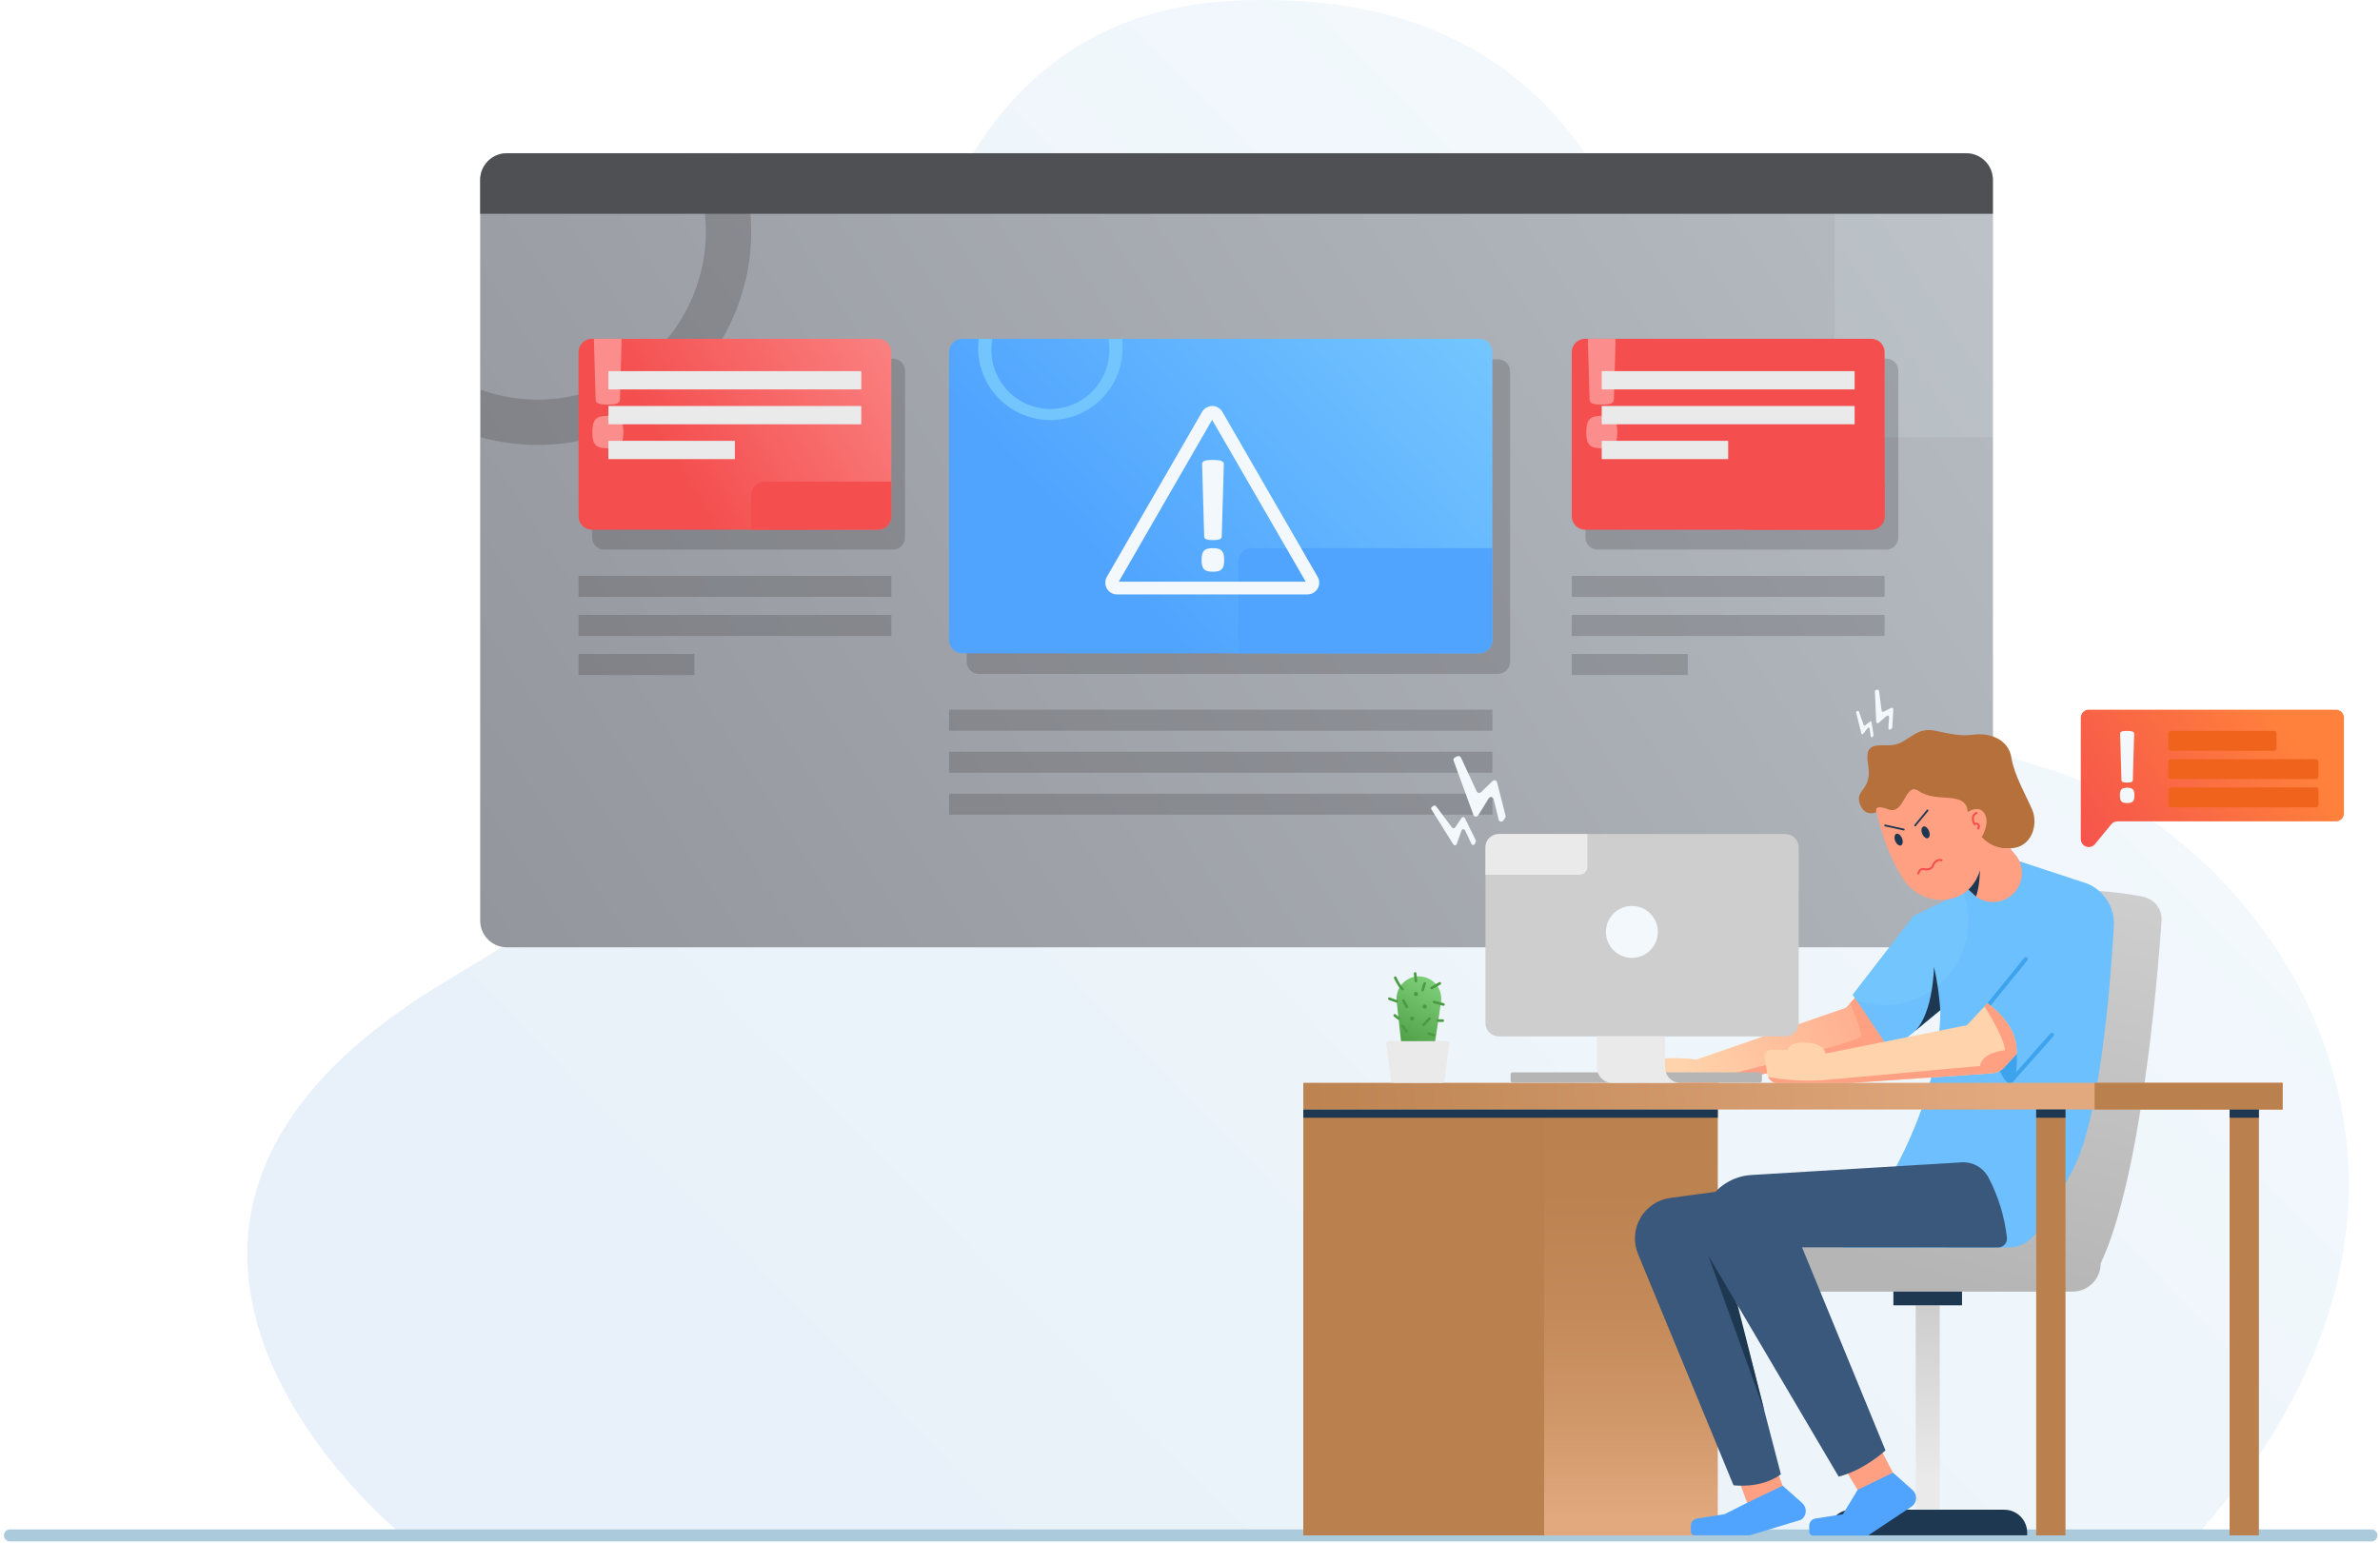 <svg width="532" height="345" viewBox="0 0 532 345" fill="none" xmlns="http://www.w3.org/2000/svg">
<g clip-path="url(#clip0)">
<path d="M491.003 343.234H89.993C89.993 343.234 6.233 275.66 98.965 219.815C191.697 163.97 196.438 146.583 197.259 125.002C198.079 103.421 197.339 4.291 275.361 0.199C353.382 -3.893 366.967 56.564 374.04 83.154C381.114 109.744 408.46 158.049 456.84 171.617C503.257 184.601 564.235 261.024 491.003 343.234Z" fill="url(#paint0_linear)"/>
<path d="M439.528 34.243H113.295C110.005 34.243 107.337 36.911 107.337 40.202V205.817C107.337 209.108 110.005 211.776 113.295 211.776H439.528C442.819 211.776 445.487 209.108 445.487 205.817V40.202C445.487 36.911 442.819 34.243 439.528 34.243Z" fill="url(#paint1_linear)"/>
<path d="M465.115 160.446V187.578C465.117 187.946 465.232 188.304 465.444 188.604C465.656 188.905 465.956 189.132 466.302 189.257C466.648 189.381 467.024 189.395 467.379 189.298C467.734 189.202 468.05 188.998 468.285 188.715L471.927 184.279C472.095 184.075 472.306 183.911 472.545 183.798C472.784 183.684 473.046 183.626 473.31 183.625H522.157C522.63 183.625 523.085 183.437 523.419 183.102C523.754 182.767 523.943 182.313 523.943 181.839V160.446C523.943 159.972 523.754 159.518 523.419 159.183C523.085 158.848 522.63 158.66 522.157 158.66H466.917C466.682 158.658 466.448 158.703 466.229 158.792C466.011 158.88 465.812 159.012 465.644 159.178C465.477 159.344 465.344 159.541 465.253 159.759C465.162 159.977 465.115 160.21 465.115 160.446V160.446Z" fill="url(#paint2_linear)"/>
<g opacity="0.43">
<path opacity="0.43" d="M334.863 80.333H218.775C217.294 80.333 216.094 81.534 216.094 83.014V147.966C216.094 149.447 217.294 150.648 218.775 150.648H334.863C336.344 150.648 337.545 149.447 337.545 147.966V83.014C337.545 81.534 336.344 80.333 334.863 80.333Z" fill="#1A171B"/>
</g>
<path d="M477.107 177.822C477.111 178.089 477.086 178.355 477.032 178.616C476.995 178.817 476.902 179.003 476.764 179.152C476.628 179.292 476.455 179.391 476.265 179.436C476.009 179.5 475.746 179.529 475.482 179.522C475.217 179.529 474.952 179.5 474.694 179.436C474.504 179.391 474.331 179.292 474.195 179.152C474.06 179.001 473.971 178.815 473.938 178.616C473.881 178.355 473.856 178.089 473.862 177.822C473.856 177.55 473.881 177.278 473.938 177.012C473.973 176.814 474.062 176.628 474.195 176.476C474.332 176.336 474.504 176.236 474.694 176.186C474.952 176.125 475.217 176.097 475.482 176.101C475.746 176.097 476.009 176.125 476.265 176.186C476.455 176.236 476.627 176.336 476.764 176.476C476.9 176.627 476.992 176.813 477.032 177.012C477.086 177.279 477.111 177.55 477.107 177.822ZM476.748 174.449C476.743 174.523 476.719 174.595 476.678 174.658C476.629 174.728 476.56 174.782 476.48 174.814C476.354 174.864 476.222 174.897 476.088 174.91C475.887 174.936 475.685 174.948 475.482 174.948C475.278 174.949 475.073 174.936 474.871 174.91C474.74 174.897 474.611 174.864 474.49 174.814C474.408 174.782 474.338 174.728 474.286 174.658C474.249 174.594 474.225 174.523 474.216 174.449L473.916 164.002C473.916 163.91 473.94 163.819 473.986 163.739C474.048 163.653 474.134 163.588 474.232 163.551C474.389 163.492 474.554 163.454 474.72 163.439C474.974 163.415 475.228 163.404 475.482 163.406C475.736 163.403 475.991 163.415 476.244 163.444C476.407 163.463 476.567 163.503 476.721 163.562C476.821 163.596 476.909 163.66 476.973 163.744C477.023 163.821 477.049 163.91 477.048 164.002L476.748 174.449Z" fill="#F2F8FC"/>
<path d="M508.331 163.406H485.221C484.925 163.406 484.685 163.646 484.685 163.943V167.305C484.685 167.601 484.925 167.841 485.221 167.841H508.331C508.627 167.841 508.867 167.601 508.867 167.305V163.943C508.867 163.646 508.627 163.406 508.331 163.406Z" fill="#EF631D"/>
<path d="M517.711 169.724H485.221C484.925 169.724 484.685 169.964 484.685 170.26V173.623C484.685 173.919 484.925 174.159 485.221 174.159H517.711C518.007 174.159 518.247 173.919 518.247 173.623V170.26C518.247 169.964 518.007 169.724 517.711 169.724Z" fill="#EF631D"/>
<path d="M517.711 176.042H485.221C484.925 176.042 484.685 176.282 484.685 176.578V179.941C484.685 180.237 484.925 180.477 485.221 180.477H517.711C518.007 180.477 518.247 180.237 518.247 179.941V176.578C518.247 176.282 518.007 176.042 517.711 176.042Z" fill="#EF631D"/>
<g opacity="0.43">
<path opacity="0.43" d="M164.598 34.243H153.454C156.305 39.629 157.791 45.633 157.782 51.727C157.785 57.76 156.336 63.706 153.557 69.062C150.778 74.418 146.751 79.026 141.816 82.497C136.881 85.968 131.183 88.201 125.203 89.006C119.223 89.811 113.138 89.165 107.46 87.123V97.741C116.01 100.107 125.05 100.043 133.566 97.557C142.082 95.071 149.736 90.261 155.67 83.666C161.604 77.072 165.583 68.954 167.16 60.224C168.737 51.494 167.85 42.497 164.598 34.243V34.243Z" fill="#1A171B"/>
</g>
<g opacity="0.35">
<path opacity="0.35" d="M445.61 40.223V97.715H413.062C412.671 97.715 412.283 97.638 411.922 97.487C411.56 97.338 411.232 97.118 410.955 96.841C410.679 96.564 410.46 96.235 410.31 95.874C410.161 95.512 410.085 95.124 410.085 94.733V34.243H439.652C440.436 34.243 441.213 34.398 441.937 34.699C442.661 34.999 443.319 35.44 443.873 35.996C444.426 36.551 444.865 37.211 445.163 37.936C445.461 38.662 445.613 39.439 445.61 40.223V40.223Z" fill="#EEF6F7"/>
</g>
<g opacity="0.43">
<path opacity="0.43" d="M199.619 80.183H135.058C133.578 80.183 132.377 81.383 132.377 82.864V120.18C132.377 121.661 133.578 122.862 135.058 122.862H199.619C201.1 122.862 202.3 121.661 202.3 120.18V82.864C202.3 81.383 201.1 80.183 199.619 80.183Z" fill="#1A171B"/>
</g>
<g opacity="0.43">
<path opacity="0.43" d="M421.643 80.183H357.083C355.602 80.183 354.401 81.383 354.401 82.864V120.18C354.401 121.661 355.602 122.862 357.083 122.862H421.643C423.124 122.862 424.324 121.661 424.324 120.18V82.864C424.324 81.383 423.124 80.183 421.643 80.183Z" fill="#1A171B"/>
</g>
<path d="M196.261 75.737H132.297C130.653 75.737 129.32 77.07 129.32 78.714V115.44C129.32 117.084 130.653 118.416 132.297 118.416H196.261C197.905 118.416 199.238 117.084 199.238 115.44V78.714C199.238 77.07 197.905 75.737 196.261 75.737Z" fill="url(#paint3_linear)"/>
<path d="M418.28 75.737H354.31C352.666 75.737 351.333 77.07 351.333 78.714V115.44C351.333 117.084 352.666 118.416 354.31 118.416H418.28C419.924 118.416 421.257 117.084 421.257 115.44V78.714C421.257 77.07 419.924 75.737 418.28 75.737Z" fill="url(#paint4_linear)"/>
<path d="M2.211 343.25H530.099" stroke="#ABCBDD" stroke-width="2.682" stroke-linecap="round" stroke-linejoin="round"/>
<path d="M333.592 78.714V143.07C333.591 143.859 333.277 144.615 332.719 145.173C332.161 145.731 331.405 146.045 330.616 146.047H215.123C214.732 146.047 214.345 145.971 213.983 145.822C213.622 145.672 213.293 145.453 213.017 145.176C212.74 144.9 212.521 144.571 212.372 144.21C212.222 143.849 212.146 143.461 212.146 143.07V78.714C212.146 78.323 212.222 77.935 212.372 77.574C212.521 77.213 212.74 76.884 213.017 76.608C213.293 76.331 213.622 76.112 213.983 75.962C214.345 75.813 214.732 75.737 215.123 75.737H330.616C331.405 75.739 332.161 76.053 332.719 76.611C333.277 77.169 333.591 77.925 333.592 78.714Z" fill="url(#paint5_linear)"/>
<path d="M333.592 122.54V143.07C333.591 143.859 333.277 144.615 332.719 145.173C332.161 145.731 331.405 146.045 330.616 146.046H276.814V125.522C276.814 124.731 277.128 123.973 277.687 123.413C278.247 122.854 279.005 122.54 279.796 122.54H333.592Z" fill="#50A4FE"/>
<path d="M273.634 125.206C273.64 125.618 273.6 126.03 273.516 126.434C273.458 126.736 273.315 127.015 273.103 127.238C272.89 127.452 272.623 127.603 272.331 127.678C271.933 127.777 271.523 127.822 271.113 127.812C270.702 127.822 270.29 127.777 269.89 127.678C269.596 127.606 269.327 127.454 269.113 127.238C268.91 127.011 268.771 126.733 268.711 126.434C268.626 126.03 268.587 125.618 268.593 125.206C268.587 124.783 268.626 124.36 268.711 123.946C268.774 123.643 268.912 123.361 269.113 123.125C269.324 122.904 269.594 122.748 269.89 122.675C270.291 122.579 270.702 122.533 271.113 122.54C271.523 122.533 271.932 122.578 272.331 122.675C272.625 122.751 272.892 122.907 273.103 123.125C273.313 123.355 273.456 123.639 273.516 123.946C273.6 124.36 273.64 124.783 273.634 125.206V125.206ZM273.098 119.972C273.087 120.086 273.05 120.196 272.99 120.293C272.914 120.404 272.806 120.489 272.679 120.535C272.484 120.61 272.281 120.661 272.073 120.685C271.762 120.725 271.448 120.743 271.135 120.739C270.819 120.743 270.504 120.725 270.191 120.685C269.985 120.66 269.783 120.609 269.59 120.535C269.464 120.489 269.355 120.404 269.279 120.293C269.219 120.196 269.182 120.086 269.172 119.972L268.705 103.754C268.704 103.609 268.741 103.467 268.813 103.341C268.907 103.204 269.042 103.101 269.199 103.046C269.44 102.956 269.693 102.9 269.949 102.88C270.343 102.839 270.739 102.821 271.135 102.826C271.529 102.823 271.923 102.842 272.315 102.885C272.568 102.912 272.817 102.974 273.055 103.067C273.21 103.122 273.346 103.221 273.446 103.352C273.527 103.47 273.569 103.611 273.564 103.754L273.098 119.972Z" fill="#F2F8FC"/>
<path d="M292.276 132.886H249.672C249.213 132.884 248.763 132.763 248.367 132.533C247.97 132.304 247.641 131.974 247.412 131.577C247.182 131.18 247.062 130.73 247.061 130.271C247.061 129.813 247.18 129.363 247.409 128.965L268.711 92.067C268.941 91.671 269.271 91.342 269.668 91.114C270.065 90.885 270.515 90.765 270.974 90.765C271.432 90.765 271.882 90.885 272.279 91.114C272.677 91.342 273.007 91.671 273.237 92.067L294.539 128.965C294.767 129.363 294.887 129.813 294.886 130.271C294.886 130.73 294.765 131.18 294.536 131.577C294.307 131.974 293.977 132.304 293.581 132.533C293.184 132.763 292.734 132.884 292.276 132.886V132.886ZM250.085 130.032H291.863L270.947 93.853L250.085 130.032Z" fill="#F2F8FC"/>
<path d="M199.238 107.658V115.434C199.238 115.825 199.161 116.213 199.011 116.574C198.861 116.936 198.641 117.264 198.364 117.541C198.087 117.817 197.758 118.036 197.397 118.186C197.035 118.335 196.647 118.411 196.256 118.411H167.907V110.64C167.907 109.85 168.22 109.092 168.778 108.533C169.337 107.974 170.094 107.659 170.883 107.658H199.238Z" fill="#F44E4E"/>
<path d="M421.256 107.658V115.434C421.257 115.825 421.181 116.213 421.031 116.574C420.882 116.935 420.663 117.264 420.386 117.54C420.11 117.817 419.781 118.036 419.42 118.185C419.058 118.335 418.671 118.411 418.28 118.411H390.151V110.64C390.151 109.85 390.464 109.092 391.022 108.533C391.58 107.974 392.337 107.659 393.127 107.658H421.256Z" fill="#F44E4E"/>
<g opacity="0.43">
<path opacity="0.43" d="M333.592 158.671H212.146V163.358H333.592V158.671Z" fill="#1A171B"/>
</g>
<g opacity="0.43">
<path opacity="0.43" d="M421.257 128.75H351.333V133.438H421.257V128.75Z" fill="#1A171B"/>
</g>
<g opacity="0.43">
<path opacity="0.43" d="M421.257 137.481H351.333V142.169H421.257V137.481Z" fill="#1A171B"/>
</g>
<g opacity="0.43">
<path opacity="0.43" d="M377.248 146.213H351.333V150.9H377.248V146.213Z" fill="#1A171B"/>
</g>
<g opacity="0.43">
<path opacity="0.43" d="M199.243 128.75H129.32V133.438H199.243V128.75Z" fill="#1A171B"/>
</g>
<g opacity="0.43">
<path opacity="0.43" d="M199.243 137.481H129.32V142.169H199.243V137.481Z" fill="#1A171B"/>
</g>
<g opacity="0.43">
<path opacity="0.43" d="M155.234 146.213H129.32V150.9H155.234V146.213Z" fill="#1A171B"/>
</g>
<g opacity="0.43">
<path opacity="0.43" d="M333.592 168.051H212.146V172.738H333.592V168.051Z" fill="#1A171B"/>
</g>
<g opacity="0.43">
<path opacity="0.43" d="M333.592 177.436H212.146V182.123H333.592V177.436Z" fill="#1A171B"/>
</g>
<path d="M383.978 248.041H345.16V343.256H383.978V248.041Z" fill="url(#paint6_linear)"/>
<path d="M423.729 231.683L420.007 235.148L419.932 235.223L419.54 235.293L383.79 242.071H366.57C366.57 242.071 366.382 237.625 370.125 236.88C373.869 236.135 379.21 236.88 379.21 236.88L412.617 225.28L413.566 224.266L416.103 221.547L417.175 220.383L418.006 221.826L423.729 231.683Z" fill="url(#paint7_linear)"/>
<path d="M423.729 231.683L420.007 235.148L419.54 235.292L383.791 242.071H372.104L372.276 241.728C372.456 241.369 372.742 241.074 373.095 240.883C373.448 240.691 373.851 240.612 374.25 240.655C376.731 240.963 379.226 241.142 381.726 241.192C384.048 241.095 415.781 232.675 416.049 231.721C416.317 230.766 413.545 224.293 413.545 224.293L416.081 221.574L418.012 221.853L423.729 231.683Z" fill="#FFA083"/>
<path d="M447.991 337.506H413.823C413.15 337.506 412.482 337.639 411.86 337.897C411.238 338.155 410.672 338.533 410.196 339.01C409.72 339.487 409.342 340.052 409.085 340.675C408.828 341.298 408.696 341.965 408.696 342.639V343.234H453.134V342.666C453.139 341.988 453.009 341.317 452.752 340.69C452.495 340.063 452.117 339.493 451.638 339.014C451.16 338.534 450.592 338.154 449.966 337.895C449.34 337.636 448.669 337.504 447.991 337.506V337.506Z" fill="#1E3851"/>
<path d="M433.586 291.813H428.207V337.507H433.586V291.813Z" fill="url(#paint8_linear)"/>
<path d="M420.248 323.729L423.144 329.226L420.248 333.366L415.223 333.071L410.868 325.831L420.248 323.729Z" fill="#FFA083"/>
<path d="M396.249 326.153L398.485 332.143L396.571 335.855L390.559 335.983L388.145 329.537L396.249 326.153Z" fill="#FFA083"/>
<path d="M423.729 260.96L373.316 267.814C371.936 268.006 370.618 268.511 369.463 269.292C368.309 270.073 367.349 271.108 366.657 272.318C365.965 273.528 365.559 274.88 365.472 276.271C365.384 277.662 365.617 279.055 366.151 280.342L387.486 332.036C387.486 332.036 393.551 332.916 398.083 329.596L384.643 278.025L419.658 274.963L423.729 260.96Z" fill="#39587C"/>
<path d="M461.742 198.861C461.742 198.861 471.181 198.829 479.151 200.508C480.351 200.76 481.42 201.438 482.159 202.417C482.899 203.396 483.259 204.61 483.173 205.833C482.218 219.541 478.539 263.373 469.567 282.45C469.568 283.277 469.405 284.096 469.089 284.861C468.773 285.625 468.309 286.32 467.725 286.905C467.14 287.49 466.446 287.955 465.681 288.271C464.917 288.588 464.098 288.751 463.271 288.751H393.246C391.936 288.75 390.68 288.229 389.754 287.303C388.828 286.377 388.308 285.121 388.306 283.812C388.306 282.502 388.827 281.245 389.753 280.319C390.679 279.393 391.936 278.872 393.246 278.872H435.168L461.742 198.861Z" fill="url(#paint9_linear)"/>
<path d="M472.511 206.981C471.739 220.469 469.406 249.939 463.394 261.394C459.522 268.758 456.851 273.096 455.135 275.612C454.45 276.618 453.53 277.442 452.454 278.012C451.378 278.581 450.179 278.878 448.962 278.878H411.957C411.957 278.878 433.474 253.773 433.742 225.827L422.624 234.981L414.998 223.639L414.15 222.384L427.767 204.766L438.815 199.462L440.032 198.877L450.501 191.063L451.365 192.533L466.472 197.504C468.342 198.256 469.93 199.574 471.013 201.273C472.096 202.973 472.619 204.969 472.511 206.981V206.981Z" fill="url(#paint10_linear)"/>
<path d="M422.104 162.811L422.27 160.317C422.278 160.252 422.265 160.186 422.234 160.129C422.203 160.071 422.154 160.025 422.095 159.996C422.036 159.967 421.97 159.957 421.905 159.968C421.84 159.978 421.781 160.009 421.734 160.055L419.921 161.604C419.877 161.648 419.82 161.677 419.76 161.688C419.699 161.699 419.636 161.693 419.579 161.669C419.522 161.645 419.473 161.604 419.438 161.553C419.404 161.502 419.385 161.441 419.385 161.379L419.095 154.563C419.092 154.484 419.118 154.407 419.169 154.346C419.219 154.286 419.291 154.246 419.369 154.236L419.674 154.198C419.715 154.192 419.756 154.194 419.796 154.205C419.836 154.215 419.873 154.233 419.906 154.258C419.938 154.283 419.965 154.315 419.986 154.35C420.006 154.386 420.018 154.425 420.023 154.466L420.592 158.853C420.598 158.903 420.617 158.951 420.645 158.992C420.674 159.034 420.713 159.068 420.757 159.092C420.802 159.115 420.851 159.128 420.902 159.128C420.952 159.129 421.002 159.117 421.047 159.095L422.758 158.247C422.808 158.223 422.863 158.212 422.918 158.215C422.973 158.219 423.026 158.236 423.072 158.267C423.118 158.297 423.156 158.339 423.18 158.388C423.205 158.438 423.217 158.492 423.214 158.548L422.983 162.623C422.981 162.667 422.969 162.71 422.949 162.749C422.929 162.788 422.9 162.822 422.865 162.849L422.587 163.079C422.539 163.109 422.484 163.125 422.428 163.126C422.371 163.128 422.316 163.114 422.267 163.087C422.217 163.059 422.176 163.019 422.148 162.971C422.119 162.923 422.104 162.867 422.104 162.811V162.811Z" fill="#F2F8FC"/>
<path d="M418.157 164.592L417.91 162.827C417.904 162.783 417.885 162.742 417.856 162.708C417.827 162.675 417.788 162.651 417.745 162.639C417.702 162.628 417.656 162.629 417.614 162.644C417.572 162.658 417.535 162.685 417.508 162.72L416.467 164.066C416.442 164.1 416.407 164.125 416.368 164.14C416.328 164.155 416.285 164.158 416.244 164.15C416.202 164.142 416.164 164.122 416.134 164.093C416.103 164.064 416.081 164.027 416.071 163.986L414.896 159.282C414.882 159.228 414.889 159.17 414.916 159.12C414.943 159.07 414.988 159.033 415.041 159.014L415.245 158.944C415.273 158.934 415.303 158.93 415.333 158.931C415.362 158.933 415.392 158.94 415.419 158.953C415.446 158.966 415.47 158.985 415.49 159.007C415.509 159.029 415.525 159.056 415.534 159.084L416.569 162.06C416.581 162.095 416.601 162.125 416.627 162.15C416.653 162.175 416.685 162.193 416.72 162.203C416.755 162.213 416.791 162.215 416.827 162.208C416.862 162.2 416.895 162.185 416.923 162.162L417.996 161.32C418.027 161.297 418.064 161.281 418.102 161.276C418.141 161.271 418.18 161.276 418.217 161.29C418.253 161.305 418.285 161.329 418.309 161.359C418.333 161.39 418.349 161.426 418.355 161.465L418.795 164.345C418.803 164.408 418.785 164.472 418.747 164.522L418.58 164.72C418.556 164.767 418.516 164.804 418.468 164.824C418.419 164.844 418.365 164.847 418.315 164.832C418.265 164.817 418.222 164.784 418.193 164.74C418.164 164.697 418.151 164.644 418.157 164.592V164.592Z" fill="#F2F8FC"/>
<path d="M446.635 278.878H402.824L421.46 324.244C421.46 324.244 416.864 328.582 410.997 330.116L381.855 280.68C380.817 278.908 380.252 276.9 380.215 274.847C380.177 272.794 380.669 270.766 381.641 268.958C382.614 267.15 384.036 265.622 385.769 264.522C387.503 263.422 389.49 262.786 391.54 262.676L438.526 259.85C439.736 259.785 440.939 260.069 441.993 260.667C443.047 261.264 443.908 262.152 444.473 263.223C446.682 267.416 448.085 271.985 448.608 276.695C448.637 276.971 448.607 277.25 448.521 277.514C448.434 277.778 448.294 278.02 448.108 278.226C447.921 278.432 447.694 278.596 447.44 278.709C447.187 278.821 446.912 278.879 446.635 278.878V278.878Z" fill="#39587C"/>
<path d="M444.602 224.995C444.5 224.996 444.401 224.96 444.323 224.894C444.277 224.857 444.24 224.811 444.212 224.76C444.184 224.708 444.167 224.651 444.161 224.593C444.155 224.535 444.16 224.476 444.177 224.42C444.194 224.364 444.222 224.311 444.259 224.266L452.48 214.135C452.556 214.045 452.663 213.987 452.781 213.975C452.898 213.963 453.015 213.997 453.108 214.071C453.154 214.107 453.192 214.153 453.22 214.204C453.249 214.255 453.267 214.312 453.273 214.37C453.279 214.429 453.274 214.488 453.258 214.544C453.242 214.6 453.214 214.653 453.177 214.698L444.929 224.829C444.889 224.879 444.84 224.919 444.783 224.948C444.727 224.976 444.665 224.993 444.602 224.995V224.995Z" fill="#3EA3ED"/>
<path d="M449.702 241.996C449.61 242.016 449.514 242.006 449.427 241.968C449.341 241.93 449.269 241.865 449.222 241.784C449.175 241.702 449.155 241.607 449.165 241.513C449.175 241.419 449.215 241.331 449.278 241.261L458.337 231.034C458.414 230.945 458.524 230.891 458.641 230.883C458.759 230.875 458.875 230.914 458.964 230.991C459.053 231.07 459.108 231.18 459.116 231.299C459.124 231.417 459.085 231.534 459.007 231.624L449.943 241.873C449.878 241.938 449.793 241.981 449.702 241.996V241.996Z" fill="#3EA3ED"/>
<path d="M450.785 235.582C450.785 235.582 451.155 241.31 449.579 242.173C448.002 243.037 445.556 236.033 445.556 236.033L449.144 234.37L450.785 235.582Z" fill="#3EA3ED"/>
<path d="M450.786 235.582L447.981 238.655C447.285 239.413 446.325 239.875 445.299 239.948L413.893 242.093H397.268C396.838 242.094 396.417 241.969 396.056 241.735C395.695 241.501 395.41 241.167 395.235 240.774C395.166 240.625 395.114 240.468 395.08 240.307L394.436 236.333C394.396 236.138 394.401 235.937 394.448 235.744C394.496 235.551 394.586 235.371 394.711 235.217C394.837 235.063 394.996 234.939 395.175 234.853C395.355 234.768 395.551 234.724 395.75 234.724H399.638C399.638 234.724 399.724 232.804 403.838 233.078C407.951 233.351 408.069 235.529 408.069 235.529L439.679 229.184L443.567 225.017L444.248 224.288C448.378 227.393 450.941 231.045 450.786 235.582Z" fill="url(#paint11_linear)"/>
<path d="M450.785 235.582L447.98 238.655C447.285 239.413 446.325 239.875 445.299 239.948L413.893 242.093H397.268C396.837 242.093 396.416 241.969 396.056 241.735C395.695 241.501 395.41 241.167 395.235 240.774C399.419 241.538 403.683 241.766 407.924 241.455C414.628 240.838 442.585 238.307 442.585 238.307C443.154 235.089 448.184 234.815 448.184 234.815C447.873 231.544 443.572 224.995 443.572 224.995L444.253 224.266C448.377 227.393 450.941 231.045 450.785 235.582Z" fill="#FFA083"/>
<path d="M423.144 329.226L427.499 333.098C427.773 333.338 427.988 333.639 428.127 333.976C428.266 334.313 428.325 334.678 428.299 335.042C428.273 335.406 428.163 335.758 427.977 336.073C427.792 336.387 427.537 336.654 427.231 336.852L417.535 343.288H405.243C405.023 343.288 404.813 343.201 404.659 343.046C404.504 342.891 404.417 342.681 404.417 342.462V341.089C404.412 340.701 404.548 340.325 404.8 340.029C405.051 339.733 405.401 339.538 405.784 339.48L411.946 338.509L415.25 333.05L423.144 329.226Z" fill="#50A4FE"/>
<path d="M398.485 332.144L402.835 336.01C403.109 336.25 403.325 336.55 403.464 336.887C403.603 337.224 403.662 337.589 403.637 337.953C403.611 338.316 403.502 338.669 403.317 338.984C403.132 339.298 402.877 339.565 402.572 339.764L391.111 343.234H378.776C378.557 343.234 378.347 343.147 378.192 342.992C378.037 342.838 377.95 342.627 377.95 342.408V341.089C377.946 340.701 378.082 340.325 378.333 340.029C378.584 339.733 378.934 339.538 379.318 339.48L385.48 338.509L390.542 335.962L398.485 332.144Z" fill="#50A4FE"/>
<path d="M438.569 288.751H423.23V291.813H438.569V288.751Z" fill="#1E3851"/>
<path d="M439.952 205.94C439.948 208.935 439.228 211.885 437.852 214.544C436.475 217.203 434.483 219.494 432.04 221.226C429.598 222.959 426.777 224.081 423.812 224.501C420.847 224.921 417.825 224.625 414.998 223.638L414.151 222.384L427.767 204.766L438.815 199.462C439.575 201.537 439.96 203.731 439.952 205.94V205.94Z" fill="#73C5FE"/>
<path d="M433.715 225.811C433.487 222.554 433.02 219.318 432.315 216.13C432.315 216.13 432.154 226.417 428.084 230.466L433.715 225.811Z" fill="#1E3851"/>
<path d="M419.455 181.555C419.455 181.555 416.805 182.869 415.7 179.608C414.596 176.347 418.602 176.83 417.567 170.893C416.532 164.956 420.785 167.241 423.815 166.41C426.845 165.578 428.379 162.564 432.396 163.331C436.412 164.098 437.871 164.64 441.368 164.222C444.865 163.803 448.951 165.332 449.595 169.322C450.238 173.312 452.813 177.677 454.245 180.986C455.676 184.295 454.196 189.567 449.289 189.653C445.898 189.788 442.527 190.233 439.217 190.983L419.455 181.555Z" fill="#B5703C"/>
<path d="M451.96 195.182C451.96 196.463 451.579 197.716 450.868 198.781C450.156 199.846 449.144 200.676 447.96 201.166C446.777 201.656 445.475 201.784 444.218 201.535C442.962 201.285 441.808 200.668 440.901 199.762L440.017 198.878C439.536 199.342 438.995 199.739 438.408 200.057C433.946 202.481 428.373 200.883 425.536 196.668C421.31 190.34 419.455 181.56 419.455 181.56C419.455 181.56 418.564 179.603 422.136 180.949C425.708 182.295 425.821 174.819 428.765 176.771C431.709 178.723 434.782 177.989 437.437 178.654C440.092 179.319 439.797 181.56 439.797 181.56C439.797 181.56 442.36 179.769 443.626 181.92C444.892 184.07 442.961 187.17 442.961 187.17C443.749 188.052 444.733 188.736 445.834 189.168C446.935 189.599 448.123 189.765 449.3 189.653L449.702 190.146L450.464 191.064C451.429 192.219 451.958 193.677 451.96 195.182Z" fill="url(#paint12_linear)"/>
<path d="M440.017 198.872C441.235 197.677 442.122 196.185 442.591 194.544C442.591 194.544 442.473 198.684 441.668 200.411L440.017 198.872Z" fill="#1E3851"/>
<path d="M431.183 185.76C431.473 186.468 431.376 187.181 430.958 187.369C430.54 187.556 429.971 187.106 429.676 186.398C429.381 185.69 429.483 184.971 429.902 184.789C430.32 184.607 430.888 185.052 431.183 185.76Z" fill="#1E3851"/>
<path d="M425.15 187.385C425.445 188.098 425.343 188.811 424.925 188.994C424.507 189.176 423.938 188.725 423.643 188.017C423.348 187.31 423.455 186.596 423.868 186.409C424.281 186.221 424.861 186.677 425.15 187.385Z" fill="#1E3851"/>
<path d="M430.862 181.185L428.084 184.537" stroke="#1E3851" stroke-width="0.402" stroke-miterlimit="10" stroke-linecap="round"/>
<path d="M421.38 184.537L425.547 185.449" stroke="#1E3851" stroke-width="0.402" stroke-miterlimit="10" stroke-linecap="round"/>
<path d="M428.802 195.499H428.749C428.691 195.485 428.642 195.449 428.611 195.399C428.58 195.349 428.569 195.288 428.582 195.231C428.706 194.737 429.183 193.863 430.127 194.083C430.974 194.282 431.736 193.938 431.822 193.498C431.982 192.974 432.334 192.53 432.808 192.254C432.99 192.142 433.193 192.069 433.405 192.04C433.616 192.011 433.832 192.028 434.037 192.088C434.068 192.094 434.097 192.106 434.123 192.124C434.149 192.142 434.171 192.165 434.188 192.192C434.204 192.219 434.215 192.249 434.219 192.281C434.223 192.312 434.22 192.344 434.211 192.374C434.202 192.404 434.186 192.432 434.166 192.456C434.145 192.48 434.12 192.5 434.091 192.513C434.063 192.527 434.032 192.534 434 192.535C433.968 192.535 433.937 192.529 433.908 192.517C433.762 192.474 433.608 192.463 433.457 192.485C433.307 192.506 433.162 192.559 433.034 192.64C432.666 192.854 432.391 193.196 432.261 193.6C432.106 194.26 431.189 194.78 430.025 194.517C429.274 194.346 429.028 195.295 429.017 195.338C429.004 195.385 428.976 195.426 428.937 195.455C428.898 195.484 428.851 195.5 428.802 195.499Z" fill="#F44E4E"/>
<path d="M442.28 185.411C442.236 185.436 442.186 185.446 442.137 185.439C442.087 185.432 442.041 185.409 442.006 185.374C441.971 185.338 441.949 185.292 441.943 185.242C441.937 185.193 441.948 185.142 441.974 185.1C441.974 185.1 442.247 184.692 442.044 184.456C441.84 184.22 441.507 184.456 441.507 184.456C441.457 184.486 441.398 184.496 441.341 184.483C441.282 184.467 441.232 184.428 441.202 184.376C440.999 184.097 440.862 183.776 440.8 183.438C440.738 183.099 440.752 182.751 440.842 182.418C440.924 182.22 441.046 182.042 441.2 181.893C441.354 181.744 441.537 181.629 441.738 181.555C441.795 181.538 441.856 181.543 441.909 181.57C441.962 181.597 442.003 181.643 442.022 181.7C442.031 181.727 442.035 181.757 442.032 181.786C442.03 181.815 442.022 181.843 442.008 181.869C441.995 181.895 441.976 181.918 441.954 181.937C441.931 181.956 441.905 181.97 441.877 181.978C441.74 182.032 441.614 182.113 441.508 182.217C441.402 182.32 441.318 182.443 441.261 182.579C441.199 182.816 441.188 183.063 441.229 183.304C441.27 183.545 441.361 183.775 441.497 183.979C441.651 183.917 441.82 183.904 441.982 183.941C442.144 183.979 442.291 184.065 442.403 184.188C442.523 184.364 442.583 184.574 442.575 184.788C442.568 185.001 442.492 185.206 442.36 185.373L442.28 185.411Z" fill="#F44E4E"/>
<path d="M449.723 190.146C443.207 190.345 441.647 187.695 441.647 187.695C442.371 187.937 442.982 187.159 442.982 187.159C443.77 188.041 444.754 188.726 445.855 189.157C446.957 189.588 448.144 189.754 449.321 189.642L449.723 190.146Z" fill="#FFA083"/>
<path d="M388.419 291.813L381.854 280.68L394.431 315.518L388.419 291.813Z" fill="#1E3851"/>
<path d="M393.401 239.733H338.097C337.851 239.733 337.652 239.933 337.652 240.179V241.562C337.652 241.808 337.851 242.007 338.097 242.007H393.401C393.647 242.007 393.846 241.808 393.846 241.562V240.179C393.846 239.933 393.647 239.733 393.401 239.733Z" fill="#B5B5B5"/>
<path d="M510.235 242.071H291.326V248.04H510.235V242.071Z" fill="url(#paint13_linear)"/>
<path d="M345.166 248.041H291.326V343.25H345.166V248.041Z" fill="url(#paint14_linear)"/>
<path d="M461.694 248.041H455.151V343.256H461.694V248.041Z" fill="url(#paint15_linear)"/>
<path d="M504.931 248.041H498.382V343.256H504.931V248.041Z" fill="url(#paint16_linear)"/>
<path d="M510.229 242.071H468.21V248.04H510.229V242.071Z" fill="#BA804D"/>
<path d="M383.978 248.041H291.326V249.88H383.978V248.041Z" fill="#1E3851"/>
<path d="M461.694 248.041H455.151V249.88H461.694V248.041Z" fill="#1E3851"/>
<path d="M504.931 248.041H498.382V249.88H504.931V248.041Z" fill="#1E3851"/>
<path d="M322.314 242.071H311.513C311.365 242.071 311.223 242.016 311.113 241.917C311.003 241.818 310.933 241.682 310.918 241.535L309.882 233.389C309.871 233.305 309.878 233.219 309.902 233.138C309.926 233.057 309.968 232.982 310.024 232.918C310.08 232.855 310.149 232.804 310.226 232.77C310.304 232.735 310.388 232.717 310.472 232.718H323.344C323.429 232.718 323.513 232.735 323.59 232.77C323.668 232.804 323.737 232.855 323.794 232.918C323.85 232.982 323.892 233.057 323.917 233.138C323.942 233.219 323.95 233.304 323.939 233.389L322.899 241.535C322.884 241.681 322.816 241.816 322.709 241.915C322.601 242.014 322.46 242.069 322.314 242.071Z" fill="url(#paint17_linear)"/>
<path d="M317.155 218.275C316.453 218.275 315.758 218.423 315.117 218.709C314.476 218.995 313.902 219.413 313.434 219.936C312.965 220.458 312.612 221.074 312.397 221.743C312.183 222.411 312.112 223.118 312.189 223.815L313.176 232.756H320.802L322.116 224.009C322.222 223.296 322.174 222.569 321.973 221.878C321.773 221.186 321.425 220.546 320.954 220.001C320.482 219.457 319.899 219.02 319.243 218.723C318.587 218.425 317.875 218.272 317.155 218.275V218.275Z" fill="url(#paint18_linear)"/>
<path d="M316.989 222.212C316.989 222.307 316.961 222.399 316.908 222.477C316.856 222.556 316.781 222.617 316.694 222.653C316.607 222.689 316.511 222.699 316.418 222.68C316.326 222.662 316.24 222.616 316.174 222.55C316.107 222.483 316.062 222.398 316.043 222.305C316.025 222.213 316.034 222.117 316.07 222.03C316.106 221.942 316.168 221.868 316.246 221.815C316.325 221.763 316.417 221.735 316.511 221.735C316.638 221.735 316.759 221.785 316.849 221.875C316.938 221.964 316.989 222.086 316.989 222.212V222.212Z" fill="#4A9B43"/>
<path d="M318.935 225.033C318.934 225.127 318.905 225.219 318.852 225.297C318.799 225.374 318.724 225.435 318.637 225.47C318.55 225.505 318.454 225.514 318.362 225.495C318.269 225.476 318.185 225.43 318.119 225.363C318.052 225.296 318.007 225.211 317.989 225.119C317.972 225.026 317.981 224.931 318.018 224.844C318.054 224.757 318.115 224.683 318.193 224.63C318.272 224.578 318.364 224.55 318.458 224.55C318.521 224.55 318.584 224.563 318.642 224.587C318.7 224.611 318.753 224.647 318.797 224.692C318.842 224.737 318.877 224.79 318.901 224.849C318.924 224.907 318.936 224.97 318.935 225.033V225.033Z" fill="#4A9B43"/>
<path d="M316.114 227.709C316.115 227.805 316.088 227.899 316.035 227.979C315.982 228.06 315.907 228.122 315.819 228.16C315.73 228.197 315.633 228.207 315.539 228.188C315.445 228.17 315.358 228.124 315.29 228.056C315.222 227.988 315.176 227.902 315.158 227.807C315.139 227.713 315.15 227.616 315.187 227.527C315.224 227.439 315.287 227.364 315.367 227.311C315.447 227.258 315.541 227.231 315.637 227.232C315.764 227.232 315.885 227.282 315.974 227.372C316.064 227.461 316.114 227.583 316.114 227.709V227.709Z" fill="#4A9B43"/>
<path d="M313.497 221.408C313.429 221.409 313.363 221.386 313.309 221.343C312.5 220.684 311.636 218.774 311.599 218.694C311.583 218.658 311.574 218.62 311.573 218.581C311.572 218.542 311.578 218.503 311.592 218.467C311.606 218.431 311.627 218.397 311.654 218.369C311.681 218.341 311.713 218.318 311.749 218.303C311.784 218.286 311.823 218.278 311.862 218.276C311.901 218.275 311.94 218.282 311.976 218.296C312.012 218.31 312.046 218.331 312.074 218.358C312.102 218.385 312.125 218.417 312.14 218.453C312.371 218.989 313.1 220.405 313.685 220.877C313.734 220.916 313.77 220.969 313.787 221.029C313.805 221.089 313.803 221.153 313.783 221.212C313.762 221.271 313.723 221.322 313.672 221.358C313.621 221.394 313.56 221.413 313.497 221.413V221.408Z" fill="#4A9B43"/>
<path d="M316.511 219.616C316.437 219.617 316.366 219.589 316.311 219.54C316.257 219.49 316.223 219.422 316.216 219.348L316.023 217.643C316.021 217.567 316.047 217.494 316.097 217.437C316.147 217.38 316.216 217.344 316.291 217.336C316.366 217.328 316.441 217.348 316.502 217.393C316.563 217.438 316.604 217.504 316.618 217.578L316.806 219.279C316.811 219.318 316.809 219.358 316.798 219.396C316.788 219.434 316.77 219.469 316.745 219.5C316.721 219.531 316.69 219.557 316.655 219.576C316.621 219.595 316.583 219.607 316.543 219.611L316.511 219.616Z" fill="#4A9B43"/>
<path d="M320.008 221.167C319.955 221.166 319.903 221.153 319.856 221.126C319.81 221.1 319.772 221.062 319.745 221.016C319.708 220.948 319.699 220.868 319.72 220.792C319.741 220.717 319.79 220.653 319.858 220.614L321.681 219.584C321.752 219.546 321.836 219.537 321.913 219.561C321.99 219.584 322.056 219.637 322.094 219.708C322.132 219.779 322.141 219.862 322.118 219.94C322.095 220.017 322.042 220.082 321.971 220.121L320.153 221.15C320.106 221.168 320.057 221.174 320.008 221.167Z" fill="#4A9B43"/>
<path d="M317.981 221.649C317.95 221.654 317.92 221.654 317.889 221.649C317.814 221.624 317.752 221.571 317.716 221.501C317.68 221.431 317.673 221.349 317.696 221.274L318.174 219.767C318.199 219.692 318.253 219.631 318.323 219.595C318.393 219.559 318.474 219.551 318.549 219.574C318.587 219.585 318.622 219.604 318.652 219.629C318.682 219.655 318.707 219.686 318.725 219.721C318.743 219.756 318.754 219.794 318.757 219.833C318.76 219.872 318.755 219.912 318.742 219.949L318.265 221.456C318.243 221.513 318.204 221.563 318.153 221.597C318.102 221.632 318.042 221.65 317.981 221.649Z" fill="#4A9B43"/>
<path d="M322.652 224.851H322.571L320.464 224.282C320.388 224.261 320.324 224.211 320.285 224.143C320.246 224.074 320.235 223.994 320.255 223.918C320.276 223.842 320.326 223.777 320.394 223.737C320.462 223.697 320.543 223.685 320.619 223.703L322.727 224.277C322.765 224.287 322.8 224.304 322.831 224.328C322.862 224.352 322.888 224.382 322.908 224.415C322.927 224.449 322.94 224.487 322.945 224.526C322.95 224.565 322.947 224.604 322.936 224.642C322.917 224.702 322.879 224.755 322.828 224.792C322.777 224.83 322.715 224.85 322.652 224.851Z" fill="#4A9B43"/>
<path d="M322.448 228.465H321.477C321.435 228.471 321.392 228.467 321.351 228.455C321.31 228.443 321.272 228.422 321.24 228.394C321.207 228.365 321.182 228.331 321.164 228.292C321.146 228.253 321.137 228.21 321.137 228.168C321.137 228.125 321.146 228.082 321.164 228.043C321.182 228.004 321.207 227.97 321.24 227.941C321.272 227.913 321.31 227.892 321.351 227.88C321.392 227.868 321.435 227.864 321.477 227.87H322.448C322.49 227.864 322.534 227.868 322.575 227.88C322.616 227.892 322.654 227.913 322.686 227.941C322.718 227.97 322.744 228.004 322.762 228.043C322.779 228.082 322.788 228.125 322.788 228.168C322.788 228.21 322.779 228.253 322.762 228.292C322.744 228.331 322.718 228.365 322.686 228.394C322.654 228.422 322.616 228.443 322.575 228.455C322.534 228.467 322.49 228.471 322.448 228.465Z" fill="#4A9B43"/>
<path d="M312.623 228.01C312.563 227.999 312.507 227.971 312.462 227.929L311.556 227.21C311.505 227.158 311.475 227.089 311.472 227.016C311.468 226.944 311.491 226.872 311.536 226.815C311.581 226.758 311.646 226.719 311.718 226.706C311.789 226.693 311.863 226.706 311.926 226.744L312.832 227.462C312.893 227.512 312.933 227.584 312.942 227.662C312.951 227.74 312.929 227.819 312.88 227.881C312.852 227.923 312.814 227.957 312.769 227.979C312.724 228.002 312.673 228.012 312.623 228.01V228.01Z" fill="#4A9B43"/>
<path d="M314.452 225.398C314.399 225.398 314.347 225.384 314.301 225.356C314.256 225.329 314.219 225.289 314.194 225.242L313.427 223.837C313.409 223.802 313.397 223.763 313.393 223.724C313.39 223.684 313.394 223.644 313.405 223.606C313.417 223.568 313.436 223.532 313.462 223.502C313.487 223.471 313.518 223.446 313.553 223.427C313.589 223.408 313.627 223.397 313.667 223.393C313.707 223.389 313.747 223.393 313.785 223.405C313.823 223.417 313.858 223.436 313.889 223.461C313.92 223.487 313.945 223.518 313.964 223.553L314.731 224.958C314.749 224.992 314.761 225.03 314.766 225.068C314.77 225.107 314.767 225.146 314.756 225.184C314.745 225.221 314.726 225.256 314.702 225.286C314.677 225.317 314.647 225.342 314.613 225.36C314.564 225.389 314.508 225.402 314.452 225.398V225.398Z" fill="#4A9B43"/>
<path d="M318.222 229.404C318.146 229.405 318.073 229.376 318.018 229.324C317.962 229.267 317.931 229.191 317.931 229.112C317.931 229.032 317.962 228.956 318.018 228.9L319.327 227.505C319.354 227.478 319.387 227.456 319.423 227.441C319.458 227.426 319.497 227.418 319.536 227.418C319.575 227.418 319.613 227.426 319.649 227.441C319.685 227.456 319.718 227.478 319.745 227.505C319.773 227.532 319.796 227.565 319.811 227.601C319.826 227.637 319.834 227.676 319.834 227.715C319.834 227.754 319.826 227.792 319.811 227.828C319.796 227.864 319.773 227.897 319.745 227.924L318.436 229.318C318.408 229.346 318.375 229.368 318.338 229.383C318.301 229.398 318.262 229.405 318.222 229.404V229.404Z" fill="#4A9B43"/>
<path d="M314.452 230.932C314.406 230.933 314.36 230.922 314.319 230.902C314.278 230.881 314.243 230.851 314.216 230.814L313.261 229.538C313.213 229.475 313.193 229.396 313.203 229.318C313.214 229.24 313.255 229.17 313.317 229.122C313.38 229.074 313.459 229.054 313.537 229.064C313.615 229.075 313.685 229.116 313.733 229.178L314.693 230.439C314.739 230.503 314.758 230.582 314.747 230.66C314.736 230.738 314.696 230.808 314.634 230.857C314.584 230.903 314.519 230.93 314.452 230.932V230.932Z" fill="#4A9B43"/>
<path d="M312.188 224.127C312.157 224.135 312.124 224.135 312.092 224.127L310.526 223.564C310.481 223.559 310.438 223.544 310.4 223.52C310.362 223.496 310.33 223.464 310.307 223.426C310.283 223.388 310.268 223.345 310.264 223.3C310.259 223.255 310.265 223.21 310.281 223.168C310.296 223.126 310.321 223.088 310.354 223.057C310.386 223.026 310.425 223.003 310.468 222.989C310.511 222.976 310.556 222.972 310.601 222.979C310.645 222.985 310.687 223.002 310.724 223.028L312.29 223.591C312.355 223.616 312.408 223.663 312.442 223.723C312.475 223.784 312.487 223.854 312.475 223.922C312.463 223.99 312.428 224.052 312.376 224.097C312.324 224.142 312.257 224.168 312.188 224.17V224.127Z" fill="#4A9B43"/>
<path d="M320.533 231.715H320.448L319.252 231.361C319.214 231.351 319.18 231.333 319.149 231.309C319.119 231.285 319.094 231.255 319.076 231.221C319.057 231.187 319.046 231.15 319.042 231.111C319.038 231.073 319.042 231.034 319.053 230.997C319.063 230.959 319.081 230.924 319.104 230.893C319.128 230.862 319.158 230.836 319.192 230.817C319.226 230.798 319.264 230.786 319.303 230.782C319.341 230.778 319.381 230.781 319.418 230.793L320.619 231.141C320.686 231.164 320.742 231.209 320.779 231.269C320.816 231.329 320.83 231.4 320.82 231.47C320.81 231.539 320.776 231.603 320.723 231.65C320.671 231.697 320.604 231.724 320.533 231.726V231.715Z" fill="#4A9B43"/>
<path d="M399.091 186.457H335.019C333.375 186.457 332.042 187.79 332.042 189.434V228.718C332.042 230.362 333.375 231.694 335.019 231.694H399.091C400.735 231.694 402.068 230.362 402.068 228.718V189.434C402.068 187.79 400.735 186.457 399.091 186.457Z" fill="url(#paint19_linear)"/>
<path d="M364.773 214.141C367.978 214.141 370.576 211.543 370.576 208.338C370.576 205.133 367.978 202.535 364.773 202.535C361.568 202.535 358.97 205.133 358.97 208.338C358.97 211.543 361.568 214.141 364.773 214.141Z" fill="#F2F8FC"/>
<path d="M372.206 231.683V238.655C372.206 239.107 372.294 239.555 372.467 239.973C372.64 240.392 372.893 240.771 373.213 241.091C373.533 241.411 373.913 241.665 374.331 241.837C374.749 242.01 375.197 242.099 375.649 242.098H360.397C359.488 242.092 358.617 241.727 357.976 241.082C357.335 240.437 356.975 239.564 356.975 238.655V231.683H372.206Z" fill="url(#paint20_linear)"/>
<path d="M334.987 183.207L333.86 178.621C333.831 178.51 333.769 178.411 333.684 178.334C333.599 178.257 333.493 178.206 333.38 178.188C333.266 178.17 333.15 178.185 333.045 178.232C332.94 178.278 332.851 178.354 332.788 178.45L330.417 182.273C330.359 182.371 330.275 182.449 330.174 182.5C330.073 182.551 329.96 182.572 329.847 182.561C329.734 182.549 329.627 182.506 329.538 182.436C329.45 182.367 329.382 182.273 329.345 182.166L324.926 170.062C324.877 169.921 324.881 169.767 324.939 169.63C324.996 169.492 325.102 169.381 325.237 169.316L325.773 169.075C325.844 169.042 325.921 169.023 325.999 169.019C326.078 169.016 326.156 169.028 326.23 169.055C326.304 169.082 326.372 169.123 326.429 169.176C326.487 169.229 326.534 169.293 326.567 169.365L330.085 176.927C330.125 177.013 330.185 177.088 330.26 177.146C330.335 177.205 330.423 177.244 330.516 177.262C330.61 177.279 330.706 177.274 330.797 177.246C330.888 177.219 330.971 177.17 331.039 177.103L333.641 174.604C333.715 174.531 333.808 174.48 333.909 174.454C334.01 174.428 334.117 174.429 334.217 174.458C334.318 174.486 334.409 174.54 334.482 174.615C334.555 174.689 334.607 174.782 334.633 174.883L336.537 182.343C336.557 182.424 336.561 182.508 336.547 182.59C336.533 182.673 336.502 182.751 336.456 182.82L336.059 183.416C335.994 183.512 335.901 183.586 335.794 183.63C335.686 183.674 335.568 183.686 335.454 183.664C335.34 183.641 335.235 183.586 335.152 183.505C335.069 183.424 335.011 183.32 334.987 183.207V183.207Z" fill="#F2F8FC"/>
<path d="M328.916 188.661L327.479 185.625C327.443 185.549 327.385 185.486 327.312 185.443C327.24 185.4 327.157 185.379 327.073 185.384C326.989 185.389 326.908 185.418 326.841 185.469C326.774 185.519 326.723 185.589 326.696 185.668L325.623 188.688C325.596 188.762 325.548 188.827 325.486 188.876C325.424 188.925 325.349 188.955 325.27 188.963C325.191 188.972 325.112 188.958 325.041 188.923C324.969 188.889 324.909 188.835 324.867 188.768L319.97 180.959C319.913 180.87 319.891 180.762 319.91 180.658C319.929 180.553 319.987 180.46 320.072 180.396L320.405 180.15C320.495 180.083 320.609 180.055 320.72 180.071C320.831 180.087 320.932 180.146 321 180.235L324.567 184.998C324.606 185.053 324.657 185.098 324.718 185.129C324.778 185.161 324.845 185.177 324.912 185.177C324.98 185.177 325.047 185.161 325.107 185.129C325.167 185.098 325.219 185.053 325.258 184.998L326.706 182.853C326.748 182.79 326.805 182.74 326.872 182.707C326.939 182.673 327.013 182.658 327.088 182.663C327.162 182.668 327.234 182.693 327.296 182.734C327.359 182.776 327.408 182.834 327.441 182.901L329.871 187.835C329.895 187.889 329.907 187.947 329.907 188.007C329.907 188.066 329.895 188.124 329.871 188.178L329.688 188.634C329.657 188.71 329.605 188.775 329.538 188.821C329.471 188.868 329.392 188.894 329.311 188.897C329.229 188.9 329.149 188.879 329.078 188.837C329.008 188.795 328.952 188.734 328.916 188.661Z" fill="#F2F8FC"/>
<path d="M354.83 186.457V193.778C354.829 194.251 354.64 194.704 354.305 195.039C353.971 195.373 353.517 195.562 353.044 195.563H332.042V189.434C332.042 189.042 332.12 188.655 332.27 188.293C332.419 187.932 332.639 187.603 332.916 187.327C333.193 187.05 333.522 186.831 333.884 186.682C334.245 186.533 334.633 186.456 335.024 186.457H354.83Z" fill="#EAEAEA"/>
<path d="M445.465 40.223V47.796H107.337V40.223C107.337 38.643 107.965 37.127 109.082 36.01C110.199 34.892 111.715 34.265 113.295 34.265H439.528C441.104 34.272 442.614 34.902 443.726 36.019C444.839 37.135 445.464 38.647 445.465 40.223V40.223Z" fill="#4F5053"/>
<path d="M250.787 75.737H247.768C247.899 76.479 247.966 77.231 247.966 77.984C248.002 79.737 247.687 81.479 247.041 83.108C246.395 84.737 245.43 86.221 244.203 87.473C242.976 88.725 241.512 89.72 239.896 90.399C238.28 91.078 236.545 91.427 234.792 91.427C233.039 91.427 231.304 91.078 229.688 90.399C228.072 89.72 226.608 88.725 225.381 87.473C224.154 86.221 223.189 84.737 222.543 83.108C221.897 81.479 221.582 79.737 221.618 77.984C221.616 77.231 221.681 76.479 221.811 75.737H218.797C218.688 76.481 218.635 77.233 218.636 77.984C218.666 80.181 219.145 82.349 220.042 84.355C220.939 86.361 222.236 88.162 223.853 89.65C225.47 91.137 227.374 92.279 229.447 93.005C231.521 93.732 233.721 94.027 235.913 93.874C238.105 93.721 240.242 93.123 242.195 92.115C244.148 91.108 245.874 89.712 247.269 88.014C248.664 86.317 249.698 84.352 250.307 82.241C250.917 80.13 251.089 77.917 250.814 75.737H250.787Z" fill="#73C5FE"/>
<path d="M132.747 75.737L133.144 89.402C133.158 89.558 133.207 89.709 133.289 89.842C133.396 89.993 133.545 90.109 133.718 90.175C133.984 90.281 134.264 90.351 134.549 90.384C135.413 90.491 136.286 90.491 137.15 90.384C137.439 90.352 137.722 90.282 137.992 90.175C138.166 90.111 138.316 89.994 138.421 89.842C138.503 89.708 138.554 89.558 138.571 89.402L138.963 75.737H132.747ZM139.183 94.889C139.101 94.466 138.904 94.075 138.614 93.757C138.323 93.452 137.951 93.236 137.542 93.135C136.993 93 136.428 92.939 135.863 92.953C135.296 92.94 134.73 93.001 134.179 93.135C133.768 93.232 133.395 93.449 133.106 93.757C132.827 94.078 132.642 94.469 132.57 94.889C132.453 95.46 132.399 96.043 132.409 96.626C132.399 97.199 132.453 97.771 132.57 98.332C132.645 98.743 132.831 99.127 133.106 99.442C133.4 99.741 133.772 99.951 134.179 100.048C134.73 100.179 135.296 100.24 135.863 100.23C136.428 100.242 136.992 100.18 137.542 100.048C137.948 99.948 138.319 99.738 138.614 99.442C138.901 99.13 139.098 98.747 139.183 98.332C139.3 97.771 139.354 97.199 139.344 96.626C139.35 96.043 139.293 95.46 139.172 94.889H139.183Z" fill="#FC8D8D"/>
<path d="M192.523 82.972H135.997V87.058H192.523V82.972Z" fill="#EAEAEA"/>
<path d="M192.523 90.764H135.997V94.851H192.523V90.764Z" fill="#EAEAEA"/>
<path d="M164.26 98.551H135.997V102.638H164.26V98.551Z" fill="#EAEAEA"/>
<path d="M354.927 75.737L355.323 89.402C355.337 89.558 355.387 89.709 355.468 89.842C355.575 89.993 355.724 90.109 355.897 90.175C356.164 90.281 356.443 90.351 356.728 90.384C357.592 90.491 358.466 90.491 359.33 90.384C359.618 90.352 359.902 90.282 360.172 90.175C360.345 90.111 360.495 89.994 360.601 89.842C360.682 89.709 360.732 89.558 360.745 89.402L361.142 75.737H354.927ZM361.362 94.889C361.281 94.466 361.084 94.075 360.794 93.757C360.502 93.452 360.13 93.236 359.721 93.135C359.172 93 358.608 92.939 358.042 92.953C357.476 92.939 356.909 93.001 356.358 93.135C355.947 93.232 355.574 93.449 355.286 93.757C355.007 94.078 354.821 94.469 354.75 94.889C354.632 95.46 354.578 96.043 354.589 96.626C354.578 97.199 354.632 97.771 354.75 98.332C354.825 98.743 355.01 99.127 355.286 99.442C355.579 99.741 355.951 99.951 356.358 100.048C356.91 100.179 357.476 100.241 358.042 100.23C358.607 100.242 359.172 100.18 359.721 100.048C360.127 99.948 360.498 99.738 360.794 99.442C361.081 99.13 361.277 98.747 361.362 98.332C361.479 97.771 361.533 97.199 361.523 96.626C361.53 96.043 361.472 95.46 361.351 94.889H361.362Z" fill="#FC8D8D"/>
<path d="M414.563 82.972H358.037V87.058H414.563V82.972Z" fill="#EAEAEA"/>
<path d="M414.563 90.764H358.037V94.851H414.563V90.764Z" fill="#EAEAEA"/>
<path d="M386.3 98.551H358.037V102.638H386.3V98.551Z" fill="#EAEAEA"/>
</g>
<defs>
<linearGradient id="paint0_linear" x1="427.199" y1="115.563" x2="200.734" y2="337.635" gradientUnits="userSpaceOnUse">
<stop stop-color="#F2F8FC"/>
<stop offset="1" stop-color="#E8F1F9"/>
</linearGradient>
<linearGradient id="paint1_linear" x1="434.283" y1="21.093" x2="118.54" y2="224.931" gradientUnits="userSpaceOnUse">
<stop stop-color="#B6BCC2"/>
<stop offset="1" stop-color="#93969C"/>
</linearGradient>
<linearGradient id="paint2_linear" x1="510.138" y1="160.8" x2="461.093" y2="193.321" gradientUnits="userSpaceOnUse">
<stop stop-color="#FF813B"/>
<stop offset="1" stop-color="#F44E4E"/>
</linearGradient>
<linearGradient id="paint3_linear" x1="210.5" y1="69.194" x2="150.627" y2="105.309" gradientUnits="userSpaceOnUse">
<stop stop-color="#FC8D8D"/>
<stop offset="1" stop-color="#F44E4E"/>
</linearGradient>
<linearGradient id="paint4_linear" x1="55436.8" y1="5714.49" x2="50670" y2="11237.4" gradientUnits="userSpaceOnUse">
<stop stop-color="#FC8D8D"/>
<stop offset="1" stop-color="#F44E4E"/>
</linearGradient>
<linearGradient id="paint5_linear" x1="320.984" y1="66.556" x2="251.157" y2="130.896" gradientUnits="userSpaceOnUse">
<stop stop-color="#73C5FE"/>
<stop offset="1" stop-color="#50A4FE"/>
</linearGradient>
<linearGradient id="paint6_linear" x1="364.569" y1="339.689" x2="364.569" y2="229.2" gradientUnits="userSpaceOnUse">
<stop stop-color="#E2A97F"/>
<stop offset="0.2" stop-color="#D09769"/>
<stop offset="0.41" stop-color="#C48A59"/>
<stop offset="0.66" stop-color="#BC8250"/>
<stop offset="1" stop-color="#BA804D"/>
</linearGradient>
<linearGradient id="paint7_linear" x1="378.207" y1="242.731" x2="431.291" y2="221.536" gradientUnits="userSpaceOnUse">
<stop stop-color="#FFD3AB"/>
<stop offset="1" stop-color="#FFA083"/>
</linearGradient>
<linearGradient id="paint8_linear" x1="430.899" y1="330.931" x2="430.899" y2="292.704" gradientUnits="userSpaceOnUse">
<stop stop-color="#EAEAEA"/>
<stop offset="1" stop-color="#CECECE"/>
</linearGradient>
<linearGradient id="paint9_linear" x1="453.172" y1="193.466" x2="428.84" y2="285.174" gradientUnits="userSpaceOnUse">
<stop stop-color="#CECECE"/>
<stop offset="1" stop-color="#B5B5B5"/>
</linearGradient>
<linearGradient id="paint10_linear" x1="53009.8" y1="28628" x2="46110" y2="40322" gradientUnits="userSpaceOnUse">
<stop stop-color="#73C5FE"/>
<stop offset="1" stop-color="#50A4FE"/>
</linearGradient>
<linearGradient id="paint11_linear" x1="43378.1" y1="8198.2" x2="47022" y2="5158.39" gradientUnits="userSpaceOnUse">
<stop stop-color="#FFD3AB"/>
<stop offset="1" stop-color="#FFA083"/>
</linearGradient>
<linearGradient id="paint12_linear" x1="27272.9" y1="9751.12" x2="26723.6" y2="8255.96" gradientUnits="userSpaceOnUse">
<stop stop-color="#FFD3AB"/>
<stop offset="1" stop-color="#FFA083"/>
</linearGradient>
<linearGradient id="paint13_linear" x1="447.771" y1="242.157" x2="281.174" y2="252.433" gradientUnits="userSpaceOnUse">
<stop stop-color="#E2A97F"/>
<stop offset="1" stop-color="#BA804D"/>
</linearGradient>
<linearGradient id="paint14_linear" x1="32152.4" y1="57662.5" x2="32152.4" y2="36382.1" gradientUnits="userSpaceOnUse">
<stop stop-color="#E2A97F"/>
<stop offset="0.2" stop-color="#D09769"/>
<stop offset="0.41" stop-color="#C48A59"/>
<stop offset="0.66" stop-color="#BC8250"/>
<stop offset="1" stop-color="#BA804D"/>
</linearGradient>
<linearGradient id="paint15_linear" x1="6037.23" y1="62392.2" x2="6037.23" y2="41075.4" gradientUnits="userSpaceOnUse">
<stop stop-color="#E2A97F"/>
<stop offset="1" stop-color="#BA804D"/>
</linearGradient>
<linearGradient id="paint16_linear" x1="6612.96" y1="60329.8" x2="6612.96" y2="43364.4" gradientUnits="userSpaceOnUse">
<stop stop-color="#E2A97F"/>
<stop offset="1" stop-color="#BA804D"/>
</linearGradient>
<linearGradient id="paint17_linear" x1="8599.43" y1="4304.52" x2="8599.43" y2="4453.14" gradientUnits="userSpaceOnUse">
<stop stop-color="#EAEAEA"/>
<stop offset="1" stop-color="#CECECE"/>
</linearGradient>
<linearGradient id="paint18_linear" x1="321.96" y1="217.332" x2="312.634" y2="234.418" gradientUnits="userSpaceOnUse">
<stop stop-color="#85D680"/>
<stop offset="1" stop-color="#4A9B43"/>
</linearGradient>
<linearGradient id="paint19_linear" x1="50170.3" y1="16628.4" x2="46037" y2="22465.4" gradientUnits="userSpaceOnUse">
<stop stop-color="#EAEAEA"/>
<stop offset="1" stop-color="#CECECE"/>
</linearGradient>
<linearGradient id="paint20_linear" x1="13107.6" y1="4628.69" x2="13107.6" y2="5020.92" gradientUnits="userSpaceOnUse">
<stop stop-color="#EAEAEA"/>
<stop offset="1" stop-color="#CECECE"/>
</linearGradient>
<clipPath id="clip0">
<rect width="530.57" height="344.591" fill="white" transform="translate(0.87)"/>
</clipPath>
</defs>
</svg>
